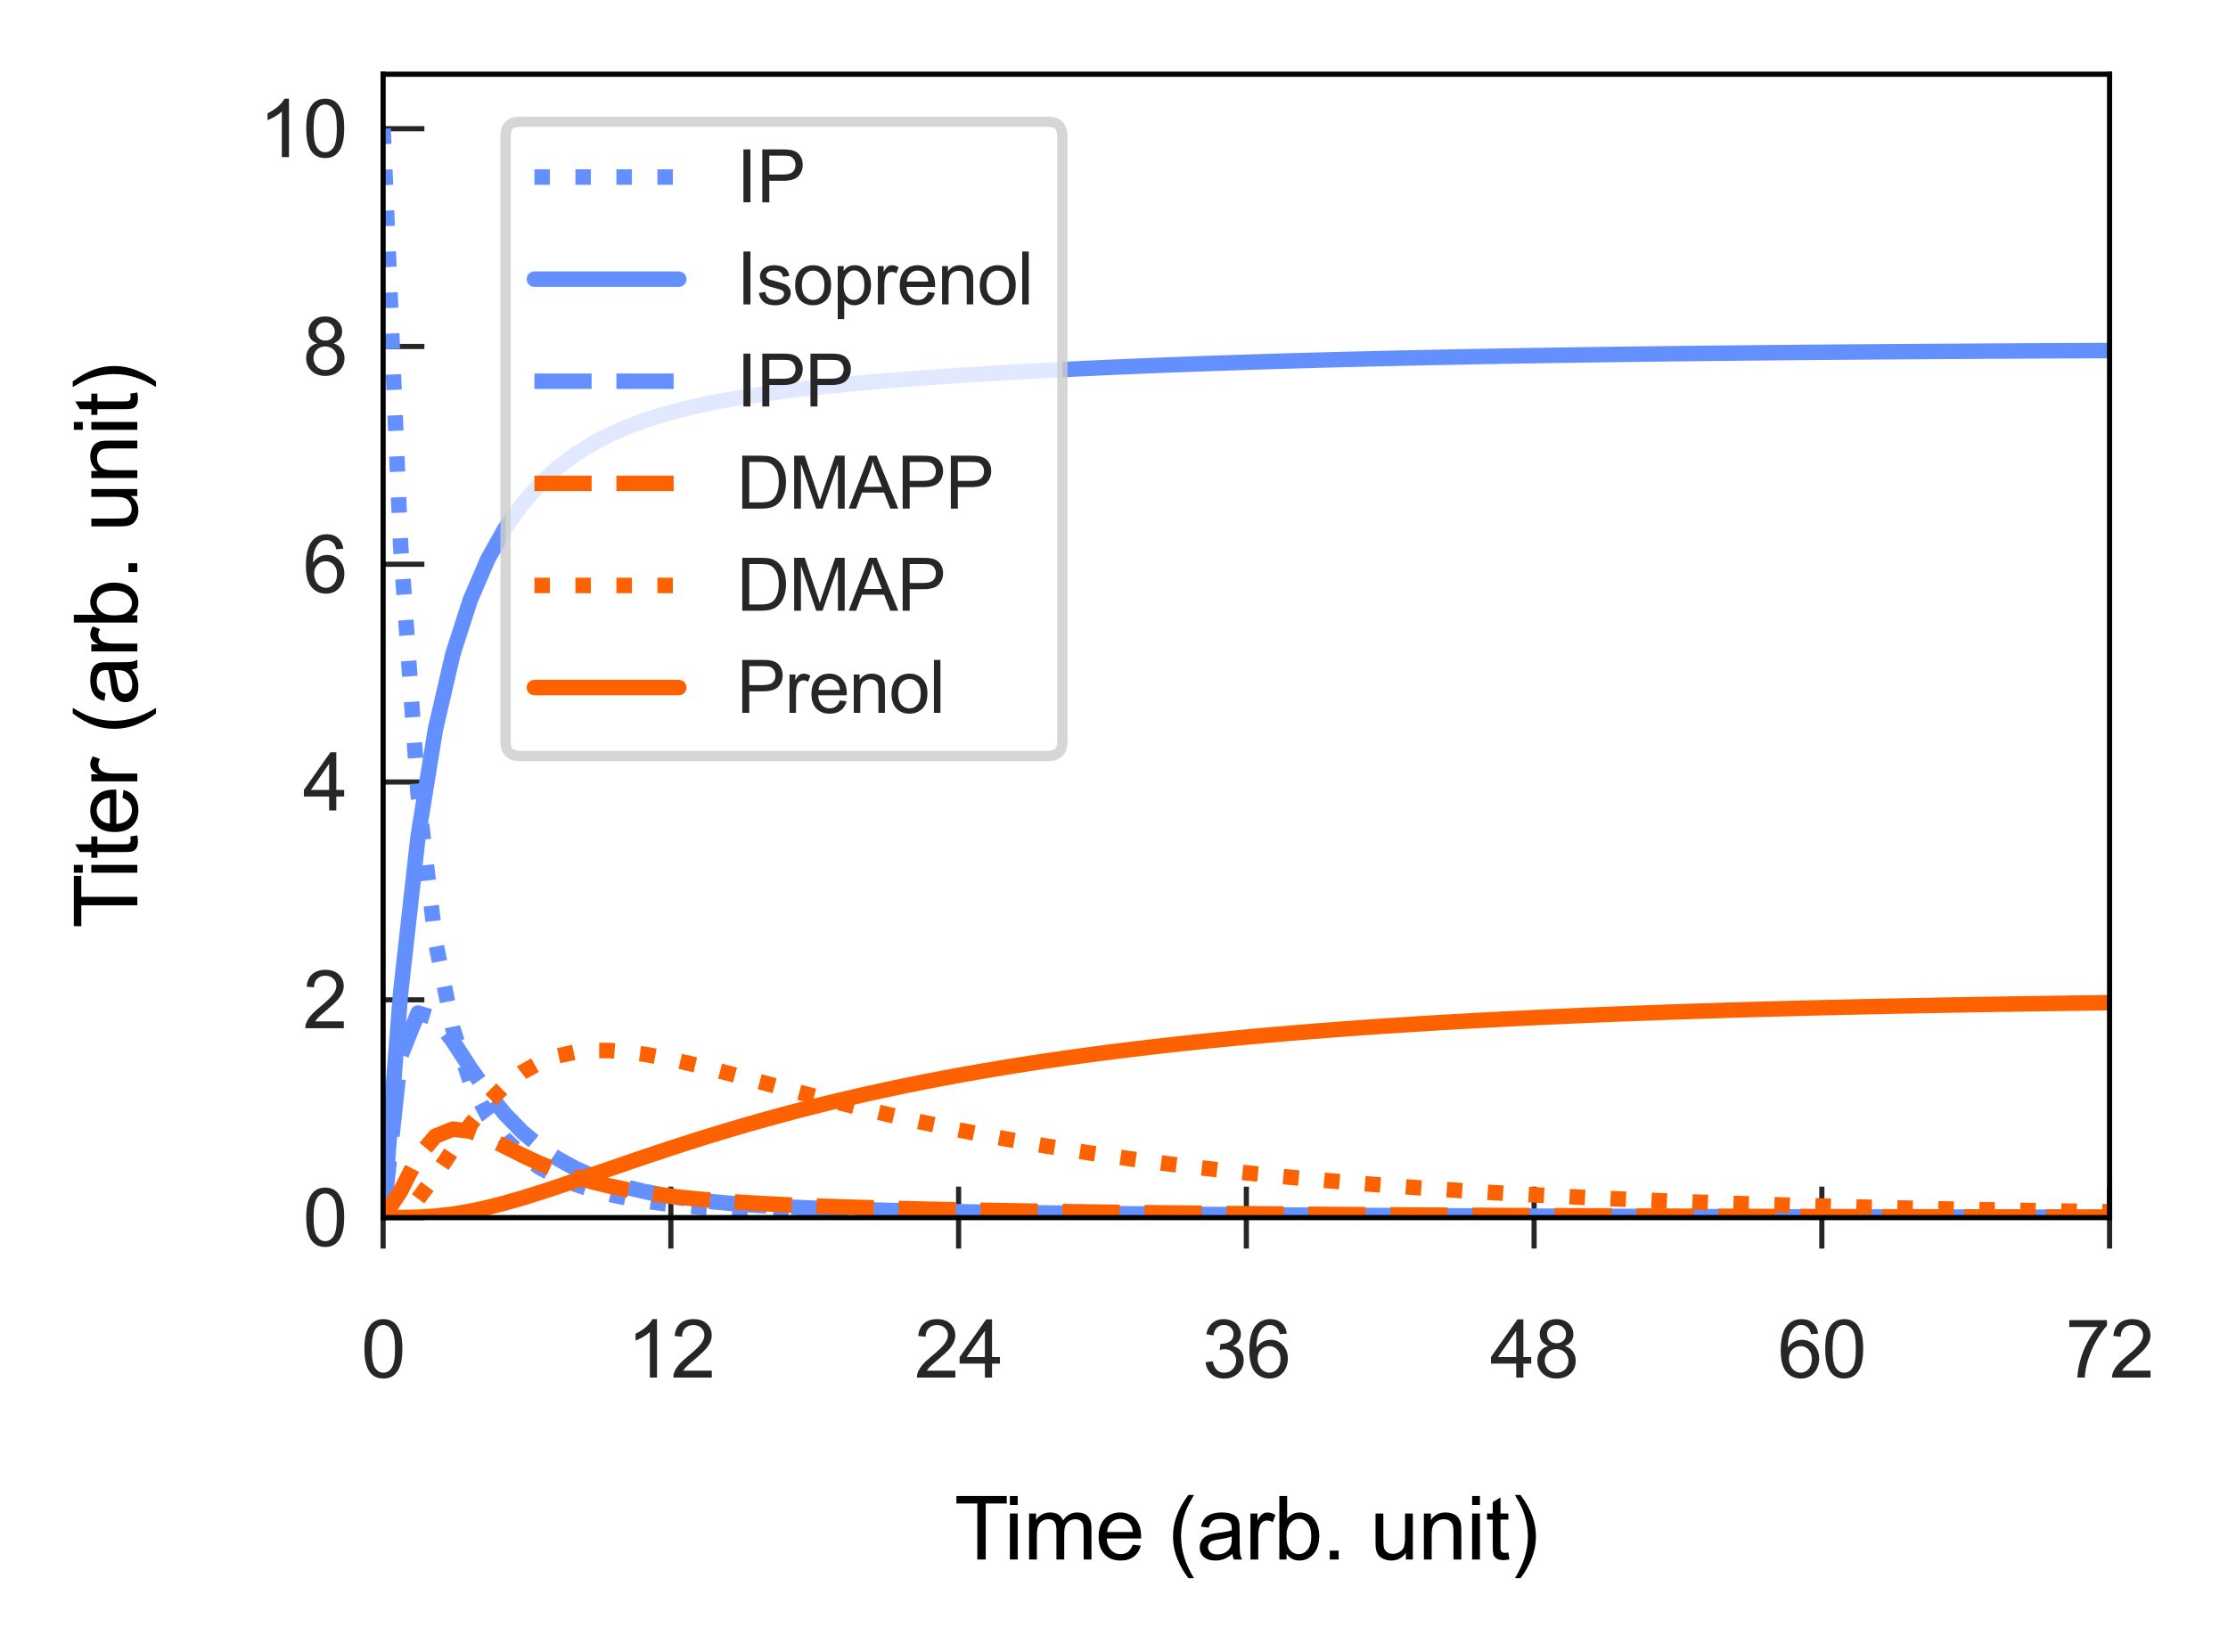 <?xml version="1.0" encoding="utf-8" standalone="no"?>
<!DOCTYPE svg PUBLIC "-//W3C//DTD SVG 1.1//EN"
  "http://www.w3.org/Graphics/SVG/1.1/DTD/svg11.dtd">
<svg xmlns:xlink="http://www.w3.org/1999/xlink" width="216.029pt" height="160.205pt" viewBox="0 0 216.029 160.205" xmlns="http://www.w3.org/2000/svg" version="1.1">
 <defs>
  <style type="text/css">*{stroke-linejoin: round; stroke-linecap: butt}</style>
 </defs>
 <g id="figure_1">
  <g id="patch_1">
   <path d="M 0 160.205 
L 216.029 160.205 
L 216.029 0 
L 0 0 
z
" style="fill: #ffffff"/>
  </g>
  <g id="axes_1">
   <g id="patch_2">
    <path d="M 37.147 118.08 
L 204.547 118.08 
L 204.547 7.2 
L 37.147 7.2 
z
" style="fill: #ffffff"/>
   </g>
   <g id="matplotlib.axis_1">
    <g id="xtick_1">
     <g id="line2d_1">
      <defs>
       <path id="m68ffca41f0" d="M 0 3 
L 0 -3 
" style="stroke: #262626; stroke-width: 0.5"/>
      </defs>
      <g>
       <use xlink:href="#m68ffca41f0" x="37.147" y="118.08" style="fill: #262626; stroke: #262626; stroke-width: 0.5"/>
      </g>
     </g>
     <g id="text_1">
      <!-- 0 -->
      <g style="fill: #262626" transform="translate(35.006 133.592) scale(0.077 -0.077)">
       <defs>
        <path id="ArialMT-30" d="M 266 2259 
Q 266 3072 433 3567 
Q 600 4063 929 4331 
Q 1259 4600 1759 4600 
Q 2128 4600 2406 4451 
Q 2684 4303 2865 4023 
Q 3047 3744 3150 3342 
Q 3253 2941 3253 2259 
Q 3253 1453 3087 958 
Q 2922 463 2592 192 
Q 2263 -78 1759 -78 
Q 1097 -78 719 397 
Q 266 969 266 2259 
z
M 844 2259 
Q 844 1131 1108 757 
Q 1372 384 1759 384 
Q 2147 384 2411 759 
Q 2675 1134 2675 2259 
Q 2675 3391 2411 3762 
Q 2147 4134 1753 4134 
Q 1366 4134 1134 3806 
Q 844 3388 844 2259 
z
" transform="scale(0.016)"/>
       </defs>
       <use xlink:href="#ArialMT-30"/>
      </g>
     </g>
    </g>
    <g id="xtick_2">
     <g id="line2d_2">
      <g>
       <use xlink:href="#m68ffca41f0" x="65.047" y="118.08" style="fill: #262626; stroke: #262626; stroke-width: 0.5"/>
      </g>
     </g>
     <g id="text_2">
      <!-- 12 -->
      <g style="fill: #262626" transform="translate(60.765 133.592) scale(0.077 -0.077)">
       <defs>
        <path id="ArialMT-31" d="M 2384 0 
L 1822 0 
L 1822 3584 
Q 1619 3391 1289 3197 
Q 959 3003 697 2906 
L 697 3450 
Q 1169 3672 1522 3987 
Q 1875 4303 2022 4600 
L 2384 4600 
L 2384 0 
z
" transform="scale(0.016)"/>
        <path id="ArialMT-32" d="M 3222 541 
L 3222 0 
L 194 0 
Q 188 203 259 391 
Q 375 700 629 1000 
Q 884 1300 1366 1694 
Q 2113 2306 2375 2664 
Q 2638 3022 2638 3341 
Q 2638 3675 2398 3904 
Q 2159 4134 1775 4134 
Q 1369 4134 1125 3890 
Q 881 3647 878 3216 
L 300 3275 
Q 359 3922 746 4261 
Q 1134 4600 1788 4600 
Q 2447 4600 2831 4234 
Q 3216 3869 3216 3328 
Q 3216 3053 3103 2787 
Q 2991 2522 2730 2228 
Q 2469 1934 1863 1422 
Q 1356 997 1212 845 
Q 1069 694 975 541 
L 3222 541 
z
" transform="scale(0.016)"/>
       </defs>
       <use xlink:href="#ArialMT-31"/>
       <use xlink:href="#ArialMT-32" x="55.615"/>
      </g>
     </g>
    </g>
    <g id="xtick_3">
     <g id="line2d_3">
      <g>
       <use xlink:href="#m68ffca41f0" x="92.947" y="118.08" style="fill: #262626; stroke: #262626; stroke-width: 0.5"/>
      </g>
     </g>
     <g id="text_3">
      <!-- 24 -->
      <g style="fill: #262626" transform="translate(88.665 133.592) scale(0.077 -0.077)">
       <defs>
        <path id="ArialMT-34" d="M 2069 0 
L 2069 1097 
L 81 1097 
L 81 1613 
L 2172 4581 
L 2631 4581 
L 2631 1613 
L 3250 1613 
L 3250 1097 
L 2631 1097 
L 2631 0 
L 2069 0 
z
M 2069 1613 
L 2069 3678 
L 634 1613 
L 2069 1613 
z
" transform="scale(0.016)"/>
       </defs>
       <use xlink:href="#ArialMT-32"/>
       <use xlink:href="#ArialMT-34" x="55.615"/>
      </g>
     </g>
    </g>
    <g id="xtick_4">
     <g id="line2d_4">
      <g>
       <use xlink:href="#m68ffca41f0" x="120.847" y="118.08" style="fill: #262626; stroke: #262626; stroke-width: 0.5"/>
      </g>
     </g>
     <g id="text_4">
      <!-- 36 -->
      <g style="fill: #262626" transform="translate(116.565 133.592) scale(0.077 -0.077)">
       <defs>
        <path id="ArialMT-33" d="M 269 1209 
L 831 1284 
Q 928 806 1161 595 
Q 1394 384 1728 384 
Q 2125 384 2398 659 
Q 2672 934 2672 1341 
Q 2672 1728 2419 1979 
Q 2166 2231 1775 2231 
Q 1616 2231 1378 2169 
L 1441 2663 
Q 1497 2656 1531 2656 
Q 1891 2656 2178 2843 
Q 2466 3031 2466 3422 
Q 2466 3731 2256 3934 
Q 2047 4138 1716 4138 
Q 1388 4138 1169 3931 
Q 950 3725 888 3313 
L 325 3413 
Q 428 3978 793 4289 
Q 1159 4600 1703 4600 
Q 2078 4600 2393 4439 
Q 2709 4278 2876 4000 
Q 3044 3722 3044 3409 
Q 3044 3113 2884 2869 
Q 2725 2625 2413 2481 
Q 2819 2388 3044 2092 
Q 3269 1797 3269 1353 
Q 3269 753 2831 336 
Q 2394 -81 1725 -81 
Q 1122 -81 723 278 
Q 325 638 269 1209 
z
" transform="scale(0.016)"/>
        <path id="ArialMT-36" d="M 3184 3459 
L 2625 3416 
Q 2550 3747 2413 3897 
Q 2184 4138 1850 4138 
Q 1581 4138 1378 3988 
Q 1113 3794 959 3422 
Q 806 3050 800 2363 
Q 1003 2672 1297 2822 
Q 1591 2972 1913 2972 
Q 2475 2972 2870 2558 
Q 3266 2144 3266 1488 
Q 3266 1056 3080 686 
Q 2894 316 2569 119 
Q 2244 -78 1831 -78 
Q 1128 -78 684 439 
Q 241 956 241 2144 
Q 241 3472 731 4075 
Q 1159 4600 1884 4600 
Q 2425 4600 2770 4297 
Q 3116 3994 3184 3459 
z
M 888 1484 
Q 888 1194 1011 928 
Q 1134 663 1356 523 
Q 1578 384 1822 384 
Q 2178 384 2434 671 
Q 2691 959 2691 1453 
Q 2691 1928 2437 2201 
Q 2184 2475 1800 2475 
Q 1419 2475 1153 2201 
Q 888 1928 888 1484 
z
" transform="scale(0.016)"/>
       </defs>
       <use xlink:href="#ArialMT-33"/>
       <use xlink:href="#ArialMT-36" x="55.615"/>
      </g>
     </g>
    </g>
    <g id="xtick_5">
     <g id="line2d_5">
      <g>
       <use xlink:href="#m68ffca41f0" x="148.747" y="118.08" style="fill: #262626; stroke: #262626; stroke-width: 0.5"/>
      </g>
     </g>
     <g id="text_5">
      <!-- 48 -->
      <g style="fill: #262626" transform="translate(144.465 133.592) scale(0.077 -0.077)">
       <defs>
        <path id="ArialMT-38" d="M 1131 2484 
Q 781 2613 612 2850 
Q 444 3088 444 3419 
Q 444 3919 803 4259 
Q 1163 4600 1759 4600 
Q 2359 4600 2725 4251 
Q 3091 3903 3091 3403 
Q 3091 3084 2923 2848 
Q 2756 2613 2416 2484 
Q 2838 2347 3058 2040 
Q 3278 1734 3278 1309 
Q 3278 722 2862 322 
Q 2447 -78 1769 -78 
Q 1091 -78 675 323 
Q 259 725 259 1325 
Q 259 1772 486 2073 
Q 713 2375 1131 2484 
z
M 1019 3438 
Q 1019 3113 1228 2906 
Q 1438 2700 1772 2700 
Q 2097 2700 2305 2904 
Q 2513 3109 2513 3406 
Q 2513 3716 2298 3927 
Q 2084 4138 1766 4138 
Q 1444 4138 1231 3931 
Q 1019 3725 1019 3438 
z
M 838 1322 
Q 838 1081 952 856 
Q 1066 631 1291 507 
Q 1516 384 1775 384 
Q 2178 384 2440 643 
Q 2703 903 2703 1303 
Q 2703 1709 2433 1975 
Q 2163 2241 1756 2241 
Q 1359 2241 1098 1978 
Q 838 1716 838 1322 
z
" transform="scale(0.016)"/>
       </defs>
       <use xlink:href="#ArialMT-34"/>
       <use xlink:href="#ArialMT-38" x="55.615"/>
      </g>
     </g>
    </g>
    <g id="xtick_6">
     <g id="line2d_6">
      <g>
       <use xlink:href="#m68ffca41f0" x="176.647" y="118.08" style="fill: #262626; stroke: #262626; stroke-width: 0.5"/>
      </g>
     </g>
     <g id="text_6">
      <!-- 60 -->
      <g style="fill: #262626" transform="translate(172.365 133.592) scale(0.077 -0.077)">
       <use xlink:href="#ArialMT-36"/>
       <use xlink:href="#ArialMT-30" x="55.615"/>
      </g>
     </g>
    </g>
    <g id="xtick_7">
     <g id="line2d_7">
      <g>
       <use xlink:href="#m68ffca41f0" x="204.547" y="118.08" style="fill: #262626; stroke: #262626; stroke-width: 0.5"/>
      </g>
     </g>
     <g id="text_7">
      <!-- 72 -->
      <g style="fill: #262626" transform="translate(200.265 133.592) scale(0.077 -0.077)">
       <defs>
        <path id="ArialMT-37" d="M 303 3981 
L 303 4522 
L 3269 4522 
L 3269 4084 
Q 2831 3619 2401 2847 
Q 1972 2075 1738 1259 
Q 1569 684 1522 0 
L 944 0 
Q 953 541 1156 1306 
Q 1359 2072 1739 2783 
Q 2119 3494 2547 3981 
L 303 3981 
z
" transform="scale(0.016)"/>
       </defs>
       <use xlink:href="#ArialMT-37"/>
       <use xlink:href="#ArialMT-32" x="55.615"/>
      </g>
     </g>
    </g>
    <g id="text_8">
     <!-- Time (arb. unit) -->
     <g transform="translate(92.533 151.237) scale(0.084 -0.084)">
      <defs>
       <path id="ArialMT-54" d="M 1659 0 
L 1659 4041 
L 150 4041 
L 150 4581 
L 3781 4581 
L 3781 4041 
L 2266 4041 
L 2266 0 
L 1659 0 
z
" transform="scale(0.016)"/>
       <path id="ArialMT-69" d="M 425 3934 
L 425 4581 
L 988 4581 
L 988 3934 
L 425 3934 
z
M 425 0 
L 425 3319 
L 988 3319 
L 988 0 
L 425 0 
z
" transform="scale(0.016)"/>
       <path id="ArialMT-6d" d="M 422 0 
L 422 3319 
L 925 3319 
L 925 2853 
Q 1081 3097 1340 3245 
Q 1600 3394 1931 3394 
Q 2300 3394 2536 3241 
Q 2772 3088 2869 2813 
Q 3263 3394 3894 3394 
Q 4388 3394 4653 3120 
Q 4919 2847 4919 2278 
L 4919 0 
L 4359 0 
L 4359 2091 
Q 4359 2428 4304 2576 
Q 4250 2725 4106 2815 
Q 3963 2906 3769 2906 
Q 3419 2906 3187 2673 
Q 2956 2441 2956 1928 
L 2956 0 
L 2394 0 
L 2394 2156 
Q 2394 2531 2256 2718 
Q 2119 2906 1806 2906 
Q 1569 2906 1367 2781 
Q 1166 2656 1075 2415 
Q 984 2175 984 1722 
L 984 0 
L 422 0 
z
" transform="scale(0.016)"/>
       <path id="ArialMT-65" d="M 2694 1069 
L 3275 997 
Q 3138 488 2766 206 
Q 2394 -75 1816 -75 
Q 1088 -75 661 373 
Q 234 822 234 1631 
Q 234 2469 665 2931 
Q 1097 3394 1784 3394 
Q 2450 3394 2872 2941 
Q 3294 2488 3294 1666 
Q 3294 1616 3291 1516 
L 816 1516 
Q 847 969 1125 678 
Q 1403 388 1819 388 
Q 2128 388 2347 550 
Q 2566 713 2694 1069 
z
M 847 1978 
L 2700 1978 
Q 2663 2397 2488 2606 
Q 2219 2931 1791 2931 
Q 1403 2931 1139 2672 
Q 875 2413 847 1978 
z
" transform="scale(0.016)"/>
       <path id="ArialMT-20" transform="scale(0.016)"/>
       <path id="ArialMT-28" d="M 1497 -1347 
Q 1031 -759 709 28 
Q 388 816 388 1659 
Q 388 2403 628 3084 
Q 909 3875 1497 4659 
L 1900 4659 
Q 1522 4009 1400 3731 
Q 1209 3300 1100 2831 
Q 966 2247 966 1656 
Q 966 153 1900 -1347 
L 1497 -1347 
z
" transform="scale(0.016)"/>
       <path id="ArialMT-61" d="M 2588 409 
Q 2275 144 1986 34 
Q 1697 -75 1366 -75 
Q 819 -75 525 192 
Q 231 459 231 875 
Q 231 1119 342 1320 
Q 453 1522 633 1644 
Q 813 1766 1038 1828 
Q 1203 1872 1538 1913 
Q 2219 1994 2541 2106 
Q 2544 2222 2544 2253 
Q 2544 2597 2384 2738 
Q 2169 2928 1744 2928 
Q 1347 2928 1158 2789 
Q 969 2650 878 2297 
L 328 2372 
Q 403 2725 575 2942 
Q 747 3159 1072 3276 
Q 1397 3394 1825 3394 
Q 2250 3394 2515 3294 
Q 2781 3194 2906 3042 
Q 3031 2891 3081 2659 
Q 3109 2516 3109 2141 
L 3109 1391 
Q 3109 606 3145 398 
Q 3181 191 3288 0 
L 2700 0 
Q 2613 175 2588 409 
z
M 2541 1666 
Q 2234 1541 1622 1453 
Q 1275 1403 1131 1340 
Q 988 1278 909 1158 
Q 831 1038 831 891 
Q 831 666 1001 516 
Q 1172 366 1500 366 
Q 1825 366 2078 508 
Q 2331 650 2450 897 
Q 2541 1088 2541 1459 
L 2541 1666 
z
" transform="scale(0.016)"/>
       <path id="ArialMT-72" d="M 416 0 
L 416 3319 
L 922 3319 
L 922 2816 
Q 1116 3169 1280 3281 
Q 1444 3394 1641 3394 
Q 1925 3394 2219 3213 
L 2025 2691 
Q 1819 2813 1613 2813 
Q 1428 2813 1281 2702 
Q 1134 2591 1072 2394 
Q 978 2094 978 1738 
L 978 0 
L 416 0 
z
" transform="scale(0.016)"/>
       <path id="ArialMT-62" d="M 941 0 
L 419 0 
L 419 4581 
L 981 4581 
L 981 2947 
Q 1338 3394 1891 3394 
Q 2197 3394 2470 3270 
Q 2744 3147 2920 2923 
Q 3097 2700 3197 2384 
Q 3297 2069 3297 1709 
Q 3297 856 2875 390 
Q 2453 -75 1863 -75 
Q 1275 -75 941 416 
L 941 0 
z
M 934 1684 
Q 934 1088 1097 822 
Q 1363 388 1816 388 
Q 2184 388 2453 708 
Q 2722 1028 2722 1663 
Q 2722 2313 2464 2622 
Q 2206 2931 1841 2931 
Q 1472 2931 1203 2611 
Q 934 2291 934 1684 
z
" transform="scale(0.016)"/>
       <path id="ArialMT-2e" d="M 581 0 
L 581 641 
L 1222 641 
L 1222 0 
L 581 0 
z
" transform="scale(0.016)"/>
       <path id="ArialMT-75" d="M 2597 0 
L 2597 488 
Q 2209 -75 1544 -75 
Q 1250 -75 995 37 
Q 741 150 617 320 
Q 494 491 444 738 
Q 409 903 409 1263 
L 409 3319 
L 972 3319 
L 972 1478 
Q 972 1038 1006 884 
Q 1059 663 1231 536 
Q 1403 409 1656 409 
Q 1909 409 2131 539 
Q 2353 669 2445 892 
Q 2538 1116 2538 1541 
L 2538 3319 
L 3100 3319 
L 3100 0 
L 2597 0 
z
" transform="scale(0.016)"/>
       <path id="ArialMT-6e" d="M 422 0 
L 422 3319 
L 928 3319 
L 928 2847 
Q 1294 3394 1984 3394 
Q 2284 3394 2536 3286 
Q 2788 3178 2913 3003 
Q 3038 2828 3088 2588 
Q 3119 2431 3119 2041 
L 3119 0 
L 2556 0 
L 2556 2019 
Q 2556 2363 2490 2533 
Q 2425 2703 2258 2804 
Q 2091 2906 1866 2906 
Q 1506 2906 1245 2678 
Q 984 2450 984 1813 
L 984 0 
L 422 0 
z
" transform="scale(0.016)"/>
       <path id="ArialMT-74" d="M 1650 503 
L 1731 6 
Q 1494 -44 1306 -44 
Q 1000 -44 831 53 
Q 663 150 594 308 
Q 525 466 525 972 
L 525 2881 
L 113 2881 
L 113 3319 
L 525 3319 
L 525 4141 
L 1084 4478 
L 1084 3319 
L 1650 3319 
L 1650 2881 
L 1084 2881 
L 1084 941 
Q 1084 700 1114 631 
Q 1144 563 1211 522 
Q 1278 481 1403 481 
Q 1497 481 1650 503 
z
" transform="scale(0.016)"/>
       <path id="ArialMT-29" d="M 791 -1347 
L 388 -1347 
Q 1322 153 1322 1656 
Q 1322 2244 1188 2822 
Q 1081 3291 891 3722 
Q 769 4003 388 4659 
L 791 4659 
Q 1378 3875 1659 3084 
Q 1900 2403 1900 1659 
Q 1900 816 1576 28 
Q 1253 -759 791 -1347 
z
" transform="scale(0.016)"/>
      </defs>
      <use xlink:href="#ArialMT-54"/>
      <use xlink:href="#ArialMT-69" x="57.334"/>
      <use xlink:href="#ArialMT-6d" x="79.551"/>
      <use xlink:href="#ArialMT-65" x="162.852"/>
      <use xlink:href="#ArialMT-20" x="218.467"/>
      <use xlink:href="#ArialMT-28" x="246.25"/>
      <use xlink:href="#ArialMT-61" x="279.551"/>
      <use xlink:href="#ArialMT-72" x="335.166"/>
      <use xlink:href="#ArialMT-62" x="368.467"/>
      <use xlink:href="#ArialMT-2e" x="424.082"/>
      <use xlink:href="#ArialMT-20" x="451.865"/>
      <use xlink:href="#ArialMT-75" x="479.648"/>
      <use xlink:href="#ArialMT-6e" x="535.264"/>
      <use xlink:href="#ArialMT-69" x="590.879"/>
      <use xlink:href="#ArialMT-74" x="613.096"/>
      <use xlink:href="#ArialMT-29" x="640.879"/>
     </g>
    </g>
   </g>
   <g id="matplotlib.axis_2">
    <g id="ytick_1">
     <g id="line2d_8">
      <defs>
       <path id="m16a61220d4" d="M 0 0 
L 4 0 
" style="stroke: #262626; stroke-width: 0.5"/>
      </defs>
      <g>
       <use xlink:href="#m16a61220d4" x="37.147" y="118.08" style="fill: #262626; stroke: #262626; stroke-width: 0.5"/>
      </g>
     </g>
     <g id="text_9">
      <!-- 0 -->
      <g style="fill: #262626" transform="translate(29.365 120.836) scale(0.077 -0.077)">
       <use xlink:href="#ArialMT-30"/>
      </g>
     </g>
    </g>
    <g id="ytick_2">
     <g id="line2d_9">
      <g>
       <use xlink:href="#m16a61220d4" x="37.147" y="96.96" style="fill: #262626; stroke: #262626; stroke-width: 0.5"/>
      </g>
     </g>
     <g id="text_10">
      <!-- 2 -->
      <g style="fill: #262626" transform="translate(29.365 99.716) scale(0.077 -0.077)">
       <use xlink:href="#ArialMT-32"/>
      </g>
     </g>
    </g>
    <g id="ytick_3">
     <g id="line2d_10">
      <g>
       <use xlink:href="#m16a61220d4" x="37.147" y="75.84" style="fill: #262626; stroke: #262626; stroke-width: 0.5"/>
      </g>
     </g>
     <g id="text_11">
      <!-- 4 -->
      <g style="fill: #262626" transform="translate(29.365 78.596) scale(0.077 -0.077)">
       <use xlink:href="#ArialMT-34"/>
      </g>
     </g>
    </g>
    <g id="ytick_4">
     <g id="line2d_11">
      <g>
       <use xlink:href="#m16a61220d4" x="37.147" y="54.72" style="fill: #262626; stroke: #262626; stroke-width: 0.5"/>
      </g>
     </g>
     <g id="text_12">
      <!-- 6 -->
      <g style="fill: #262626" transform="translate(29.365 57.476) scale(0.077 -0.077)">
       <use xlink:href="#ArialMT-36"/>
      </g>
     </g>
    </g>
    <g id="ytick_5">
     <g id="line2d_12">
      <g>
       <use xlink:href="#m16a61220d4" x="37.147" y="33.6" style="fill: #262626; stroke: #262626; stroke-width: 0.5"/>
      </g>
     </g>
     <g id="text_13">
      <!-- 8 -->
      <g style="fill: #262626" transform="translate(29.365 36.356) scale(0.077 -0.077)">
       <use xlink:href="#ArialMT-38"/>
      </g>
     </g>
    </g>
    <g id="ytick_6">
     <g id="line2d_13">
      <g>
       <use xlink:href="#m16a61220d4" x="37.147" y="12.48" style="fill: #262626; stroke: #262626; stroke-width: 0.5"/>
      </g>
     </g>
     <g id="text_14">
      <!-- 10 -->
      <g style="fill: #262626" transform="translate(25.083 15.236) scale(0.077 -0.077)">
       <use xlink:href="#ArialMT-31"/>
       <use xlink:href="#ArialMT-30" x="55.615"/>
      </g>
     </g>
    </g>
    <g id="text_15">
     <!-- Titer (arb. unit) -->
     <g transform="translate(13.315 90.02) rotate(-90) scale(0.084 -0.084)">
      <use xlink:href="#ArialMT-54"/>
      <use xlink:href="#ArialMT-69" x="57.334"/>
      <use xlink:href="#ArialMT-74" x="79.551"/>
      <use xlink:href="#ArialMT-65" x="107.334"/>
      <use xlink:href="#ArialMT-72" x="162.949"/>
      <use xlink:href="#ArialMT-20" x="196.25"/>
      <use xlink:href="#ArialMT-28" x="224.033"/>
      <use xlink:href="#ArialMT-61" x="257.334"/>
      <use xlink:href="#ArialMT-72" x="312.949"/>
      <use xlink:href="#ArialMT-62" x="346.25"/>
      <use xlink:href="#ArialMT-2e" x="401.865"/>
      <use xlink:href="#ArialMT-20" x="429.648"/>
      <use xlink:href="#ArialMT-75" x="457.432"/>
      <use xlink:href="#ArialMT-6e" x="513.047"/>
      <use xlink:href="#ArialMT-69" x="568.662"/>
      <use xlink:href="#ArialMT-74" x="590.879"/>
      <use xlink:href="#ArialMT-29" x="618.662"/>
     </g>
    </g>
   </g>
   <g id="line2d_14">
    <path d="M 37.147 12.48 
L 38.838 52.753 
L 40.529 76.967 
L 42.219 91.277 
L 43.91 99.754 
L 45.601 104.926 
L 47.292 108.235 
L 48.983 110.472 
L 50.674 112.063 
L 52.365 113.241 
L 54.056 114.139 
L 55.747 114.839 
L 57.438 115.391 
L 59.129 115.831 
L 60.819 116.184 
L 62.51 116.469 
L 64.201 116.699 
L 65.892 116.886 
L 67.583 117.039 
L 69.274 117.164 
L 70.965 117.268 
L 72.656 117.353 
L 74.347 117.424 
L 76.038 117.484 
L 77.729 117.534 
L 79.419 117.577 
L 81.11 117.614 
L 82.801 117.646 
L 84.492 117.674 
L 86.183 117.699 
L 87.874 117.721 
L 89.565 117.741 
L 91.256 117.758 
L 92.947 117.775 
L 94.638 117.79 
L 96.329 117.803 
L 98.019 117.816 
L 99.71 117.828 
L 101.401 117.839 
L 103.092 117.85 
L 104.783 117.86 
L 106.474 117.869 
L 108.165 117.878 
L 109.856 117.886 
L 111.547 117.894 
L 113.238 117.902 
L 114.929 117.909 
L 116.619 117.916 
L 118.31 117.923 
L 120.001 117.929 
L 121.692 117.935 
L 123.383 117.941 
L 125.074 117.947 
L 126.765 117.952 
L 128.456 117.957 
L 130.147 117.962 
L 131.838 117.967 
L 133.529 117.972 
L 135.219 117.976 
L 136.91 117.98 
L 138.601 117.984 
L 140.292 117.988 
L 141.983 117.992 
L 143.674 117.995 
L 145.365 117.999 
L 147.056 118.002 
L 148.747 118.005 
L 150.438 118.008 
L 152.129 118.011 
L 153.819 118.014 
L 155.51 118.016 
L 157.201 118.019 
L 158.892 118.021 
L 160.583 118.024 
L 162.274 118.026 
L 163.965 118.028 
L 165.656 118.03 
L 167.347 118.032 
L 169.038 118.034 
L 170.729 118.036 
L 172.419 118.038 
L 174.11 118.04 
L 175.801 118.041 
L 177.492 118.043 
L 179.183 118.044 
L 180.874 118.046 
L 182.565 118.047 
L 184.256 118.048 
L 185.947 118.05 
L 187.638 118.051 
L 189.329 118.052 
L 191.019 118.053 
L 192.71 118.054 
L 194.401 118.055 
L 196.092 118.056 
L 197.783 118.057 
L 199.474 118.058 
L 201.165 118.059 
L 202.856 118.06 
L 204.547 118.061 
" clip-path="url(#p7dff1aaabd)" style="fill: none; stroke-dasharray: 1.5,2.475; stroke-dashoffset: 0; stroke: #648fff; stroke-width: 1.5"/>
   </g>
   <g id="line2d_15">
    <path d="M 37.147 118.08 
L 38.838 96.35 
L 40.529 81.179 
L 42.219 70.73 
L 43.91 63.431 
L 45.601 58.171 
L 47.292 54.245 
L 48.983 51.221 
L 50.674 48.836 
L 52.365 46.921 
L 54.056 45.364 
L 55.747 44.085 
L 57.438 43.025 
L 59.129 42.141 
L 60.819 41.397 
L 62.51 40.766 
L 64.201 40.228 
L 65.892 39.764 
L 67.583 39.36 
L 69.274 39.007 
L 70.965 38.695 
L 72.656 38.416 
L 74.347 38.166 
L 76.038 37.939 
L 77.729 37.733 
L 79.419 37.543 
L 81.11 37.367 
L 82.801 37.204 
L 84.492 37.052 
L 86.183 36.909 
L 87.874 36.775 
L 89.565 36.648 
L 91.256 36.528 
L 92.947 36.415 
L 94.638 36.306 
L 96.329 36.204 
L 98.019 36.105 
L 99.71 36.012 
L 101.401 35.922 
L 103.092 35.837 
L 104.783 35.755 
L 106.474 35.677 
L 108.165 35.601 
L 109.856 35.53 
L 111.547 35.461 
L 113.238 35.395 
L 114.929 35.331 
L 116.619 35.27 
L 118.31 35.212 
L 120.001 35.156 
L 121.692 35.103 
L 123.383 35.051 
L 125.074 35.002 
L 126.765 34.954 
L 128.456 34.909 
L 130.147 34.865 
L 131.838 34.823 
L 133.529 34.783 
L 135.219 34.745 
L 136.91 34.708 
L 138.601 34.672 
L 140.292 34.638 
L 141.983 34.605 
L 143.674 34.574 
L 145.365 34.544 
L 147.056 34.515 
L 148.747 34.487 
L 150.438 34.46 
L 152.129 34.435 
L 153.819 34.41 
L 155.51 34.387 
L 157.201 34.364 
L 158.892 34.342 
L 160.583 34.322 
L 162.274 34.302 
L 163.965 34.282 
L 165.656 34.264 
L 167.347 34.246 
L 169.038 34.229 
L 170.729 34.213 
L 172.419 34.197 
L 174.11 34.182 
L 175.801 34.168 
L 177.492 34.154 
L 179.183 34.141 
L 180.874 34.128 
L 182.565 34.116 
L 184.256 34.104 
L 185.947 34.093 
L 187.638 34.082 
L 189.329 34.072 
L 191.019 34.062 
L 192.71 34.052 
L 194.401 34.043 
L 196.092 34.034 
L 197.783 34.026 
L 199.474 34.018 
L 201.165 34.01 
L 202.856 34.002 
L 204.547 33.995 
" clip-path="url(#p7dff1aaabd)" style="fill: none; stroke: #648fff; stroke-width: 1.5; stroke-linecap: round"/>
   </g>
   <g id="line2d_16">
    <path d="M 37.147 118.08 
L 38.838 102.447 
L 40.529 98.242 
L 42.219 98.752 
L 43.91 100.974 
L 45.601 103.562 
L 47.292 105.981 
L 48.983 108.064 
L 50.674 109.794 
L 52.365 111.21 
L 54.056 112.36 
L 55.747 113.291 
L 57.438 114.045 
L 59.129 114.656 
L 60.819 115.151 
L 62.51 115.555 
L 64.201 115.883 
L 65.892 116.153 
L 67.583 116.374 
L 69.274 116.558 
L 70.965 116.71 
L 72.656 116.838 
L 74.347 116.945 
L 76.038 117.037 
L 77.729 117.115 
L 79.419 117.183 
L 81.11 117.242 
L 82.801 117.294 
L 84.492 117.34 
L 86.183 117.381 
L 87.874 117.418 
L 89.565 117.452 
L 91.256 117.483 
L 92.947 117.511 
L 94.638 117.538 
L 96.329 117.563 
L 98.019 117.586 
L 99.71 117.607 
L 101.401 117.628 
L 103.092 117.647 
L 104.783 117.665 
L 106.474 117.683 
L 108.165 117.699 
L 109.856 117.715 
L 111.547 117.73 
L 113.238 117.744 
L 114.929 117.758 
L 116.619 117.771 
L 118.31 117.784 
L 120.001 117.796 
L 121.692 117.807 
L 123.383 117.818 
L 125.074 117.829 
L 126.765 117.839 
L 128.456 117.849 
L 130.147 117.858 
L 131.838 117.867 
L 133.529 117.876 
L 135.219 117.884 
L 136.91 117.892 
L 138.601 117.899 
L 140.292 117.907 
L 141.983 117.913 
L 143.674 117.92 
L 145.365 117.927 
L 147.056 117.933 
L 148.747 117.939 
L 150.438 117.944 
L 152.129 117.95 
L 153.819 117.955 
L 155.51 117.96 
L 157.201 117.965 
L 158.892 117.97 
L 160.583 117.974 
L 162.274 117.978 
L 163.965 117.982 
L 165.656 117.986 
L 167.347 117.99 
L 169.038 117.994 
L 170.729 117.997 
L 172.419 118 
L 174.11 118.004 
L 175.801 118.007 
L 177.492 118.01 
L 179.183 118.013 
L 180.874 118.015 
L 182.565 118.018 
L 184.256 118.02 
L 185.947 118.023 
L 187.638 118.025 
L 189.329 118.027 
L 191.019 118.029 
L 192.71 118.031 
L 194.401 118.033 
L 196.092 118.035 
L 197.783 118.037 
L 199.474 118.039 
L 201.165 118.04 
L 202.856 118.042 
L 204.547 118.044 
" clip-path="url(#p7dff1aaabd)" style="fill: none; stroke-dasharray: 5.55,2.4; stroke-dashoffset: 0; stroke: #648fff; stroke-width: 1.5"/>
   </g>
   <g id="line2d_17">
    <path d="M 37.147 118.08 
L 38.838 115.524 
L 40.529 112.184 
L 42.219 110.179 
L 43.91 109.499 
L 45.601 109.699 
L 47.292 110.36 
L 48.983 111.199 
L 50.674 112.051 
L 52.365 112.838 
L 54.056 113.529 
L 55.747 114.118 
L 57.438 114.613 
L 59.129 115.027 
L 60.819 115.371 
L 62.51 115.658 
L 64.201 115.898 
L 65.892 116.1 
L 67.583 116.27 
L 69.274 116.415 
L 70.965 116.539 
L 72.656 116.647 
L 74.347 116.741 
L 76.038 116.824 
L 77.729 116.897 
L 79.419 116.963 
L 81.11 117.022 
L 82.801 117.076 
L 84.492 117.126 
L 86.183 117.171 
L 87.874 117.213 
L 89.565 117.253 
L 91.256 117.29 
L 92.947 117.324 
L 94.638 117.357 
L 96.329 117.388 
L 98.019 117.417 
L 99.71 117.445 
L 101.401 117.471 
L 103.092 117.496 
L 104.783 117.52 
L 106.474 117.543 
L 108.165 117.565 
L 109.856 117.586 
L 111.547 117.606 
L 113.238 117.625 
L 114.929 117.644 
L 116.619 117.661 
L 118.31 117.678 
L 120.001 117.694 
L 121.692 117.71 
L 123.383 117.725 
L 125.074 117.739 
L 126.765 117.753 
L 128.456 117.766 
L 130.147 117.779 
L 131.838 117.791 
L 133.529 117.803 
L 135.219 117.814 
L 136.91 117.824 
L 138.601 117.835 
L 140.292 117.845 
L 141.983 117.854 
L 143.674 117.863 
L 145.365 117.872 
L 147.056 117.88 
L 148.747 117.888 
L 150.438 117.896 
L 152.129 117.903 
L 153.819 117.91 
L 155.51 117.917 
L 157.201 117.924 
L 158.892 117.93 
L 160.583 117.936 
L 162.274 117.942 
L 163.965 117.948 
L 165.656 117.953 
L 167.347 117.958 
L 169.038 117.963 
L 170.729 117.968 
L 172.419 117.972 
L 174.11 117.976 
L 175.801 117.981 
L 177.492 117.985 
L 179.183 117.988 
L 180.874 117.992 
L 182.565 117.996 
L 184.256 117.999 
L 185.947 118.002 
L 187.638 118.005 
L 189.329 118.008 
L 191.019 118.011 
L 192.71 118.014 
L 194.401 118.017 
L 196.092 118.019 
L 197.783 118.022 
L 199.474 118.024 
L 201.165 118.026 
L 202.856 118.029 
L 204.547 118.031 
" clip-path="url(#p7dff1aaabd)" style="fill: none; stroke-dasharray: 5.55,2.4; stroke-dashoffset: 0; stroke: #fe6100; stroke-width: 1.5"/>
   </g>
   <g id="line2d_18">
    <path d="M 37.147 118.08 
L 38.838 117.729 
L 40.529 116.268 
L 42.219 114.008 
L 43.91 111.479 
L 45.601 109.063 
L 47.292 106.966 
L 48.983 105.266 
L 50.674 103.964 
L 52.365 103.027 
L 54.056 102.401 
L 55.747 102.033 
L 57.438 101.873 
L 59.129 101.878 
L 60.819 102.012 
L 62.51 102.244 
L 64.201 102.55 
L 65.892 102.91 
L 67.583 103.309 
L 69.274 103.735 
L 70.965 104.177 
L 72.656 104.629 
L 74.347 105.085 
L 76.038 105.539 
L 77.729 105.989 
L 79.419 106.431 
L 81.11 106.865 
L 82.801 107.288 
L 84.492 107.7 
L 86.183 108.099 
L 87.874 108.487 
L 89.565 108.861 
L 91.256 109.222 
L 92.947 109.571 
L 94.638 109.907 
L 96.329 110.231 
L 98.019 110.543 
L 99.71 110.843 
L 101.401 111.132 
L 103.092 111.409 
L 104.783 111.676 
L 106.474 111.932 
L 108.165 112.178 
L 109.856 112.414 
L 111.547 112.641 
L 113.238 112.86 
L 114.929 113.069 
L 116.619 113.27 
L 118.31 113.463 
L 120.001 113.649 
L 121.692 113.827 
L 123.383 113.998 
L 125.074 114.162 
L 126.765 114.319 
L 128.456 114.47 
L 130.147 114.615 
L 131.838 114.755 
L 133.529 114.888 
L 135.219 115.017 
L 136.91 115.14 
L 138.601 115.258 
L 140.292 115.372 
L 141.983 115.481 
L 143.674 115.585 
L 145.365 115.686 
L 147.056 115.782 
L 148.747 115.874 
L 150.438 115.963 
L 152.129 116.048 
L 153.819 116.13 
L 155.51 116.209 
L 157.201 116.284 
L 158.892 116.356 
L 160.583 116.426 
L 162.274 116.492 
L 163.965 116.556 
L 165.656 116.617 
L 167.347 116.676 
L 169.038 116.733 
L 170.729 116.787 
L 172.419 116.839 
L 174.11 116.889 
L 175.801 116.937 
L 177.492 116.983 
L 179.183 117.027 
L 180.874 117.069 
L 182.565 117.11 
L 184.256 117.149 
L 185.947 117.187 
L 187.638 117.223 
L 189.329 117.257 
L 191.019 117.29 
L 192.71 117.322 
L 194.401 117.353 
L 196.092 117.382 
L 197.783 117.41 
L 199.474 117.437 
L 201.165 117.463 
L 202.856 117.488 
L 204.547 117.512 
" clip-path="url(#p7dff1aaabd)" style="fill: none; stroke-dasharray: 1.5,2.475; stroke-dashoffset: 0; stroke: #fe6100; stroke-width: 1.5"/>
   </g>
   <g id="line2d_19">
    <path d="M 37.147 118.08 
L 38.838 118.076 
L 40.529 118.04 
L 42.219 117.935 
L 43.91 117.742 
L 45.601 117.458 
L 47.292 117.093 
L 48.983 116.659 
L 50.674 116.171 
L 52.365 115.644 
L 54.056 115.088 
L 55.747 114.515 
L 57.438 113.932 
L 59.129 113.347 
L 60.819 112.764 
L 62.51 112.188 
L 64.201 111.622 
L 65.892 111.068 
L 67.583 110.527 
L 69.274 110.001 
L 70.965 109.491 
L 72.656 108.997 
L 74.347 108.519 
L 76.038 108.058 
L 77.729 107.612 
L 79.419 107.183 
L 81.11 106.77 
L 82.801 106.372 
L 84.492 105.989 
L 86.183 105.62 
L 87.874 105.266 
L 89.565 104.926 
L 91.256 104.598 
L 92.947 104.284 
L 94.638 103.982 
L 96.329 103.692 
L 98.019 103.413 
L 99.71 103.145 
L 101.401 102.888 
L 103.092 102.642 
L 104.783 102.405 
L 106.474 102.177 
L 108.165 101.959 
L 109.856 101.749 
L 111.547 101.548 
L 113.238 101.354 
L 114.929 101.169 
L 116.619 100.991 
L 118.31 100.82 
L 120.001 100.655 
L 121.692 100.498 
L 123.383 100.347 
L 125.074 100.201 
L 126.765 100.062 
L 128.456 99.928 
L 130.147 99.8 
L 131.838 99.677 
L 133.529 99.558 
L 135.219 99.445 
L 136.91 99.336 
L 138.601 99.231 
L 140.292 99.131 
L 141.983 99.035 
L 143.674 98.942 
L 145.365 98.853 
L 147.056 98.768 
L 148.747 98.686 
L 150.438 98.608 
L 152.129 98.533 
L 153.819 98.46 
L 155.51 98.391 
L 157.201 98.324 
L 158.892 98.26 
L 160.583 98.199 
L 162.274 98.14 
L 163.965 98.083 
L 165.656 98.029 
L 167.347 97.977 
L 169.038 97.927 
L 170.729 97.879 
L 172.419 97.833 
L 174.11 97.789 
L 175.801 97.747 
L 177.492 97.706 
L 179.183 97.667 
L 180.874 97.629 
L 182.565 97.593 
L 184.256 97.559 
L 185.947 97.526 
L 187.638 97.494 
L 189.329 97.463 
L 191.019 97.434 
L 192.71 97.406 
L 194.401 97.379 
L 196.092 97.353 
L 197.783 97.328 
L 199.474 97.304 
L 201.165 97.281 
L 202.856 97.259 
L 204.547 97.238 
" clip-path="url(#p7dff1aaabd)" style="fill: none; stroke: #fe6100; stroke-width: 1.5; stroke-linecap: round"/>
   </g>
   <g id="patch_3">
    <path d="M 37.147 118.08 
L 37.147 7.2 
" style="fill: none; stroke: #000000; stroke-width: 0.5; stroke-linejoin: miter; stroke-linecap: square"/>
   </g>
   <g id="patch_4">
    <path d="M 204.547 118.08 
L 204.547 7.2 
" style="fill: none; stroke: #000000; stroke-width: 0.5; stroke-linejoin: miter; stroke-linecap: square"/>
   </g>
   <g id="patch_5">
    <path d="M 37.147 118.08 
L 204.547 118.08 
" style="fill: none; stroke: #000000; stroke-width: 0.5; stroke-linejoin: miter; stroke-linecap: square"/>
   </g>
   <g id="patch_6">
    <path d="M 37.147 7.2 
L 204.547 7.2 
" style="fill: none; stroke: #000000; stroke-width: 0.5; stroke-linejoin: miter; stroke-linecap: square"/>
   </g>
   <g id="legend_1">
    <g id="patch_7">
     <path d="M 50.417 73.319 
L 101.611 73.319 
Q 103.011 73.319 103.011 71.919 
L 103.011 13.209 
Q 103.011 11.809 101.611 11.809 
L 50.417 11.809 
Q 49.017 11.809 49.017 13.209 
L 49.017 71.919 
Q 49.017 73.319 50.417 73.319 
z
" style="fill: #ffffff; opacity: 0.8; stroke: #cccccc; stroke-linejoin: miter"/>
    </g>
    <g id="line2d_20">
     <path d="M 51.817 17.169 
L 58.817 17.169 
L 65.817 17.169 
" style="fill: none; stroke-dasharray: 1.5,2.475; stroke-dashoffset: 0; stroke: #648fff; stroke-width: 1.5"/>
    </g>
    <g id="text_16">
     <!-- IP -->
     <g style="fill: #262626" transform="translate(71.417 19.619) scale(0.07 -0.07)">
      <defs>
       <path id="ArialMT-49" d="M 597 0 
L 597 4581 
L 1203 4581 
L 1203 0 
L 597 0 
z
" transform="scale(0.016)"/>
       <path id="ArialMT-50" d="M 494 0 
L 494 4581 
L 2222 4581 
Q 2678 4581 2919 4538 
Q 3256 4481 3484 4323 
Q 3713 4166 3852 3881 
Q 3991 3597 3991 3256 
Q 3991 2672 3619 2267 
Q 3247 1863 2275 1863 
L 1100 1863 
L 1100 0 
L 494 0 
z
M 1100 2403 
L 2284 2403 
Q 2872 2403 3119 2622 
Q 3366 2841 3366 3238 
Q 3366 3525 3220 3729 
Q 3075 3934 2838 4000 
Q 2684 4041 2272 4041 
L 1100 4041 
L 1100 2403 
z
" transform="scale(0.016)"/>
      </defs>
      <use xlink:href="#ArialMT-49"/>
      <use xlink:href="#ArialMT-50" x="27.783"/>
     </g>
    </g>
    <g id="line2d_21">
     <path d="M 51.817 27.071 
L 58.817 27.071 
L 65.817 27.071 
" style="fill: none; stroke: #648fff; stroke-width: 1.5; stroke-linecap: round"/>
    </g>
    <g id="text_17">
     <!-- Isoprenol -->
     <g style="fill: #262626" transform="translate(71.417 29.521) scale(0.07 -0.07)">
      <defs>
       <path id="ArialMT-73" d="M 197 991 
L 753 1078 
Q 800 744 1014 566 
Q 1228 388 1613 388 
Q 2000 388 2187 545 
Q 2375 703 2375 916 
Q 2375 1106 2209 1216 
Q 2094 1291 1634 1406 
Q 1016 1563 777 1677 
Q 538 1791 414 1992 
Q 291 2194 291 2438 
Q 291 2659 392 2848 
Q 494 3038 669 3163 
Q 800 3259 1026 3326 
Q 1253 3394 1513 3394 
Q 1903 3394 2198 3281 
Q 2494 3169 2634 2976 
Q 2775 2784 2828 2463 
L 2278 2388 
Q 2241 2644 2061 2787 
Q 1881 2931 1553 2931 
Q 1166 2931 1000 2803 
Q 834 2675 834 2503 
Q 834 2394 903 2306 
Q 972 2216 1119 2156 
Q 1203 2125 1616 2013 
Q 2213 1853 2448 1751 
Q 2684 1650 2818 1456 
Q 2953 1263 2953 975 
Q 2953 694 2789 445 
Q 2625 197 2315 61 
Q 2006 -75 1616 -75 
Q 969 -75 630 194 
Q 291 463 197 991 
z
" transform="scale(0.016)"/>
       <path id="ArialMT-6f" d="M 213 1659 
Q 213 2581 725 3025 
Q 1153 3394 1769 3394 
Q 2453 3394 2887 2945 
Q 3322 2497 3322 1706 
Q 3322 1066 3130 698 
Q 2938 331 2570 128 
Q 2203 -75 1769 -75 
Q 1072 -75 642 372 
Q 213 819 213 1659 
z
M 791 1659 
Q 791 1022 1069 705 
Q 1347 388 1769 388 
Q 2188 388 2466 706 
Q 2744 1025 2744 1678 
Q 2744 2294 2464 2611 
Q 2184 2928 1769 2928 
Q 1347 2928 1069 2612 
Q 791 2297 791 1659 
z
" transform="scale(0.016)"/>
       <path id="ArialMT-70" d="M 422 -1272 
L 422 3319 
L 934 3319 
L 934 2888 
Q 1116 3141 1344 3267 
Q 1572 3394 1897 3394 
Q 2322 3394 2647 3175 
Q 2972 2956 3137 2557 
Q 3303 2159 3303 1684 
Q 3303 1175 3120 767 
Q 2938 359 2589 142 
Q 2241 -75 1856 -75 
Q 1575 -75 1351 44 
Q 1128 163 984 344 
L 984 -1272 
L 422 -1272 
z
M 931 1641 
Q 931 1000 1190 694 
Q 1450 388 1819 388 
Q 2194 388 2461 705 
Q 2728 1022 2728 1688 
Q 2728 2322 2467 2637 
Q 2206 2953 1844 2953 
Q 1484 2953 1207 2617 
Q 931 2281 931 1641 
z
" transform="scale(0.016)"/>
       <path id="ArialMT-6c" d="M 409 0 
L 409 4581 
L 972 4581 
L 972 0 
L 409 0 
z
" transform="scale(0.016)"/>
      </defs>
      <use xlink:href="#ArialMT-49"/>
      <use xlink:href="#ArialMT-73" x="27.783"/>
      <use xlink:href="#ArialMT-6f" x="77.783"/>
      <use xlink:href="#ArialMT-70" x="133.398"/>
      <use xlink:href="#ArialMT-72" x="189.014"/>
      <use xlink:href="#ArialMT-65" x="222.314"/>
      <use xlink:href="#ArialMT-6e" x="277.93"/>
      <use xlink:href="#ArialMT-6f" x="333.545"/>
      <use xlink:href="#ArialMT-6c" x="389.16"/>
     </g>
    </g>
    <g id="line2d_22">
     <path d="M 51.817 36.973 
L 58.817 36.973 
L 65.817 36.973 
" style="fill: none; stroke-dasharray: 5.55,2.4; stroke-dashoffset: 0; stroke: #648fff; stroke-width: 1.5"/>
    </g>
    <g id="text_18">
     <!-- IPP -->
     <g style="fill: #262626" transform="translate(71.417 39.423) scale(0.07 -0.07)">
      <use xlink:href="#ArialMT-49"/>
      <use xlink:href="#ArialMT-50" x="27.783"/>
      <use xlink:href="#ArialMT-50" x="94.482"/>
     </g>
    </g>
    <g id="line2d_23">
     <path d="M 51.817 46.874 
L 58.817 46.874 
L 65.817 46.874 
" style="fill: none; stroke-dasharray: 5.55,2.4; stroke-dashoffset: 0; stroke: #fe6100; stroke-width: 1.5"/>
    </g>
    <g id="text_19">
     <!-- DMAPP -->
     <g style="fill: #262626" transform="translate(71.417 49.324) scale(0.07 -0.07)">
      <defs>
       <path id="ArialMT-44" d="M 494 0 
L 494 4581 
L 2072 4581 
Q 2606 4581 2888 4516 
Q 3281 4425 3559 4188 
Q 3922 3881 4101 3404 
Q 4281 2928 4281 2316 
Q 4281 1794 4159 1391 
Q 4038 988 3847 723 
Q 3656 459 3429 307 
Q 3203 156 2883 78 
Q 2563 0 2147 0 
L 494 0 
z
M 1100 541 
L 2078 541 
Q 2531 541 2789 625 
Q 3047 709 3200 863 
Q 3416 1078 3536 1442 
Q 3656 1806 3656 2325 
Q 3656 3044 3420 3430 
Q 3184 3816 2847 3947 
Q 2603 4041 2063 4041 
L 1100 4041 
L 1100 541 
z
" transform="scale(0.016)"/>
       <path id="ArialMT-4d" d="M 475 0 
L 475 4581 
L 1388 4581 
L 2472 1338 
Q 2622 884 2691 659 
Q 2769 909 2934 1394 
L 4031 4581 
L 4847 4581 
L 4847 0 
L 4263 0 
L 4263 3834 
L 2931 0 
L 2384 0 
L 1059 3900 
L 1059 0 
L 475 0 
z
" transform="scale(0.016)"/>
       <path id="ArialMT-41" d="M -9 0 
L 1750 4581 
L 2403 4581 
L 4278 0 
L 3588 0 
L 3053 1388 
L 1138 1388 
L 634 0 
L -9 0 
z
M 1313 1881 
L 2866 1881 
L 2388 3150 
Q 2169 3728 2063 4100 
Q 1975 3659 1816 3225 
L 1313 1881 
z
" transform="scale(0.016)"/>
      </defs>
      <use xlink:href="#ArialMT-44"/>
      <use xlink:href="#ArialMT-4d" x="72.217"/>
      <use xlink:href="#ArialMT-41" x="155.518"/>
      <use xlink:href="#ArialMT-50" x="222.217"/>
      <use xlink:href="#ArialMT-50" x="288.916"/>
     </g>
    </g>
    <g id="line2d_24">
     <path d="M 51.817 56.776 
L 58.817 56.776 
L 65.817 56.776 
" style="fill: none; stroke-dasharray: 1.5,2.475; stroke-dashoffset: 0; stroke: #fe6100; stroke-width: 1.5"/>
    </g>
    <g id="text_20">
     <!-- DMAP -->
     <g style="fill: #262626" transform="translate(71.417 59.226) scale(0.07 -0.07)">
      <use xlink:href="#ArialMT-44"/>
      <use xlink:href="#ArialMT-4d" x="72.217"/>
      <use xlink:href="#ArialMT-41" x="155.518"/>
      <use xlink:href="#ArialMT-50" x="222.217"/>
     </g>
    </g>
    <g id="line2d_25">
     <path d="M 51.817 66.678 
L 58.817 66.678 
L 65.817 66.678 
" style="fill: none; stroke: #fe6100; stroke-width: 1.5; stroke-linecap: round"/>
    </g>
    <g id="text_21">
     <!-- Prenol -->
     <g style="fill: #262626" transform="translate(71.417 69.128) scale(0.07 -0.07)">
      <use xlink:href="#ArialMT-50"/>
      <use xlink:href="#ArialMT-72" x="66.699"/>
      <use xlink:href="#ArialMT-65" x="100"/>
      <use xlink:href="#ArialMT-6e" x="155.615"/>
      <use xlink:href="#ArialMT-6f" x="211.23"/>
      <use xlink:href="#ArialMT-6c" x="266.846"/>
     </g>
    </g>
   </g>
  </g>
 </g>
 <defs>
  <clipPath id="p7dff1aaabd">
   <rect x="37.147" y="7.2" width="167.4" height="110.88"/>
  </clipPath>
 </defs>
</svg>
